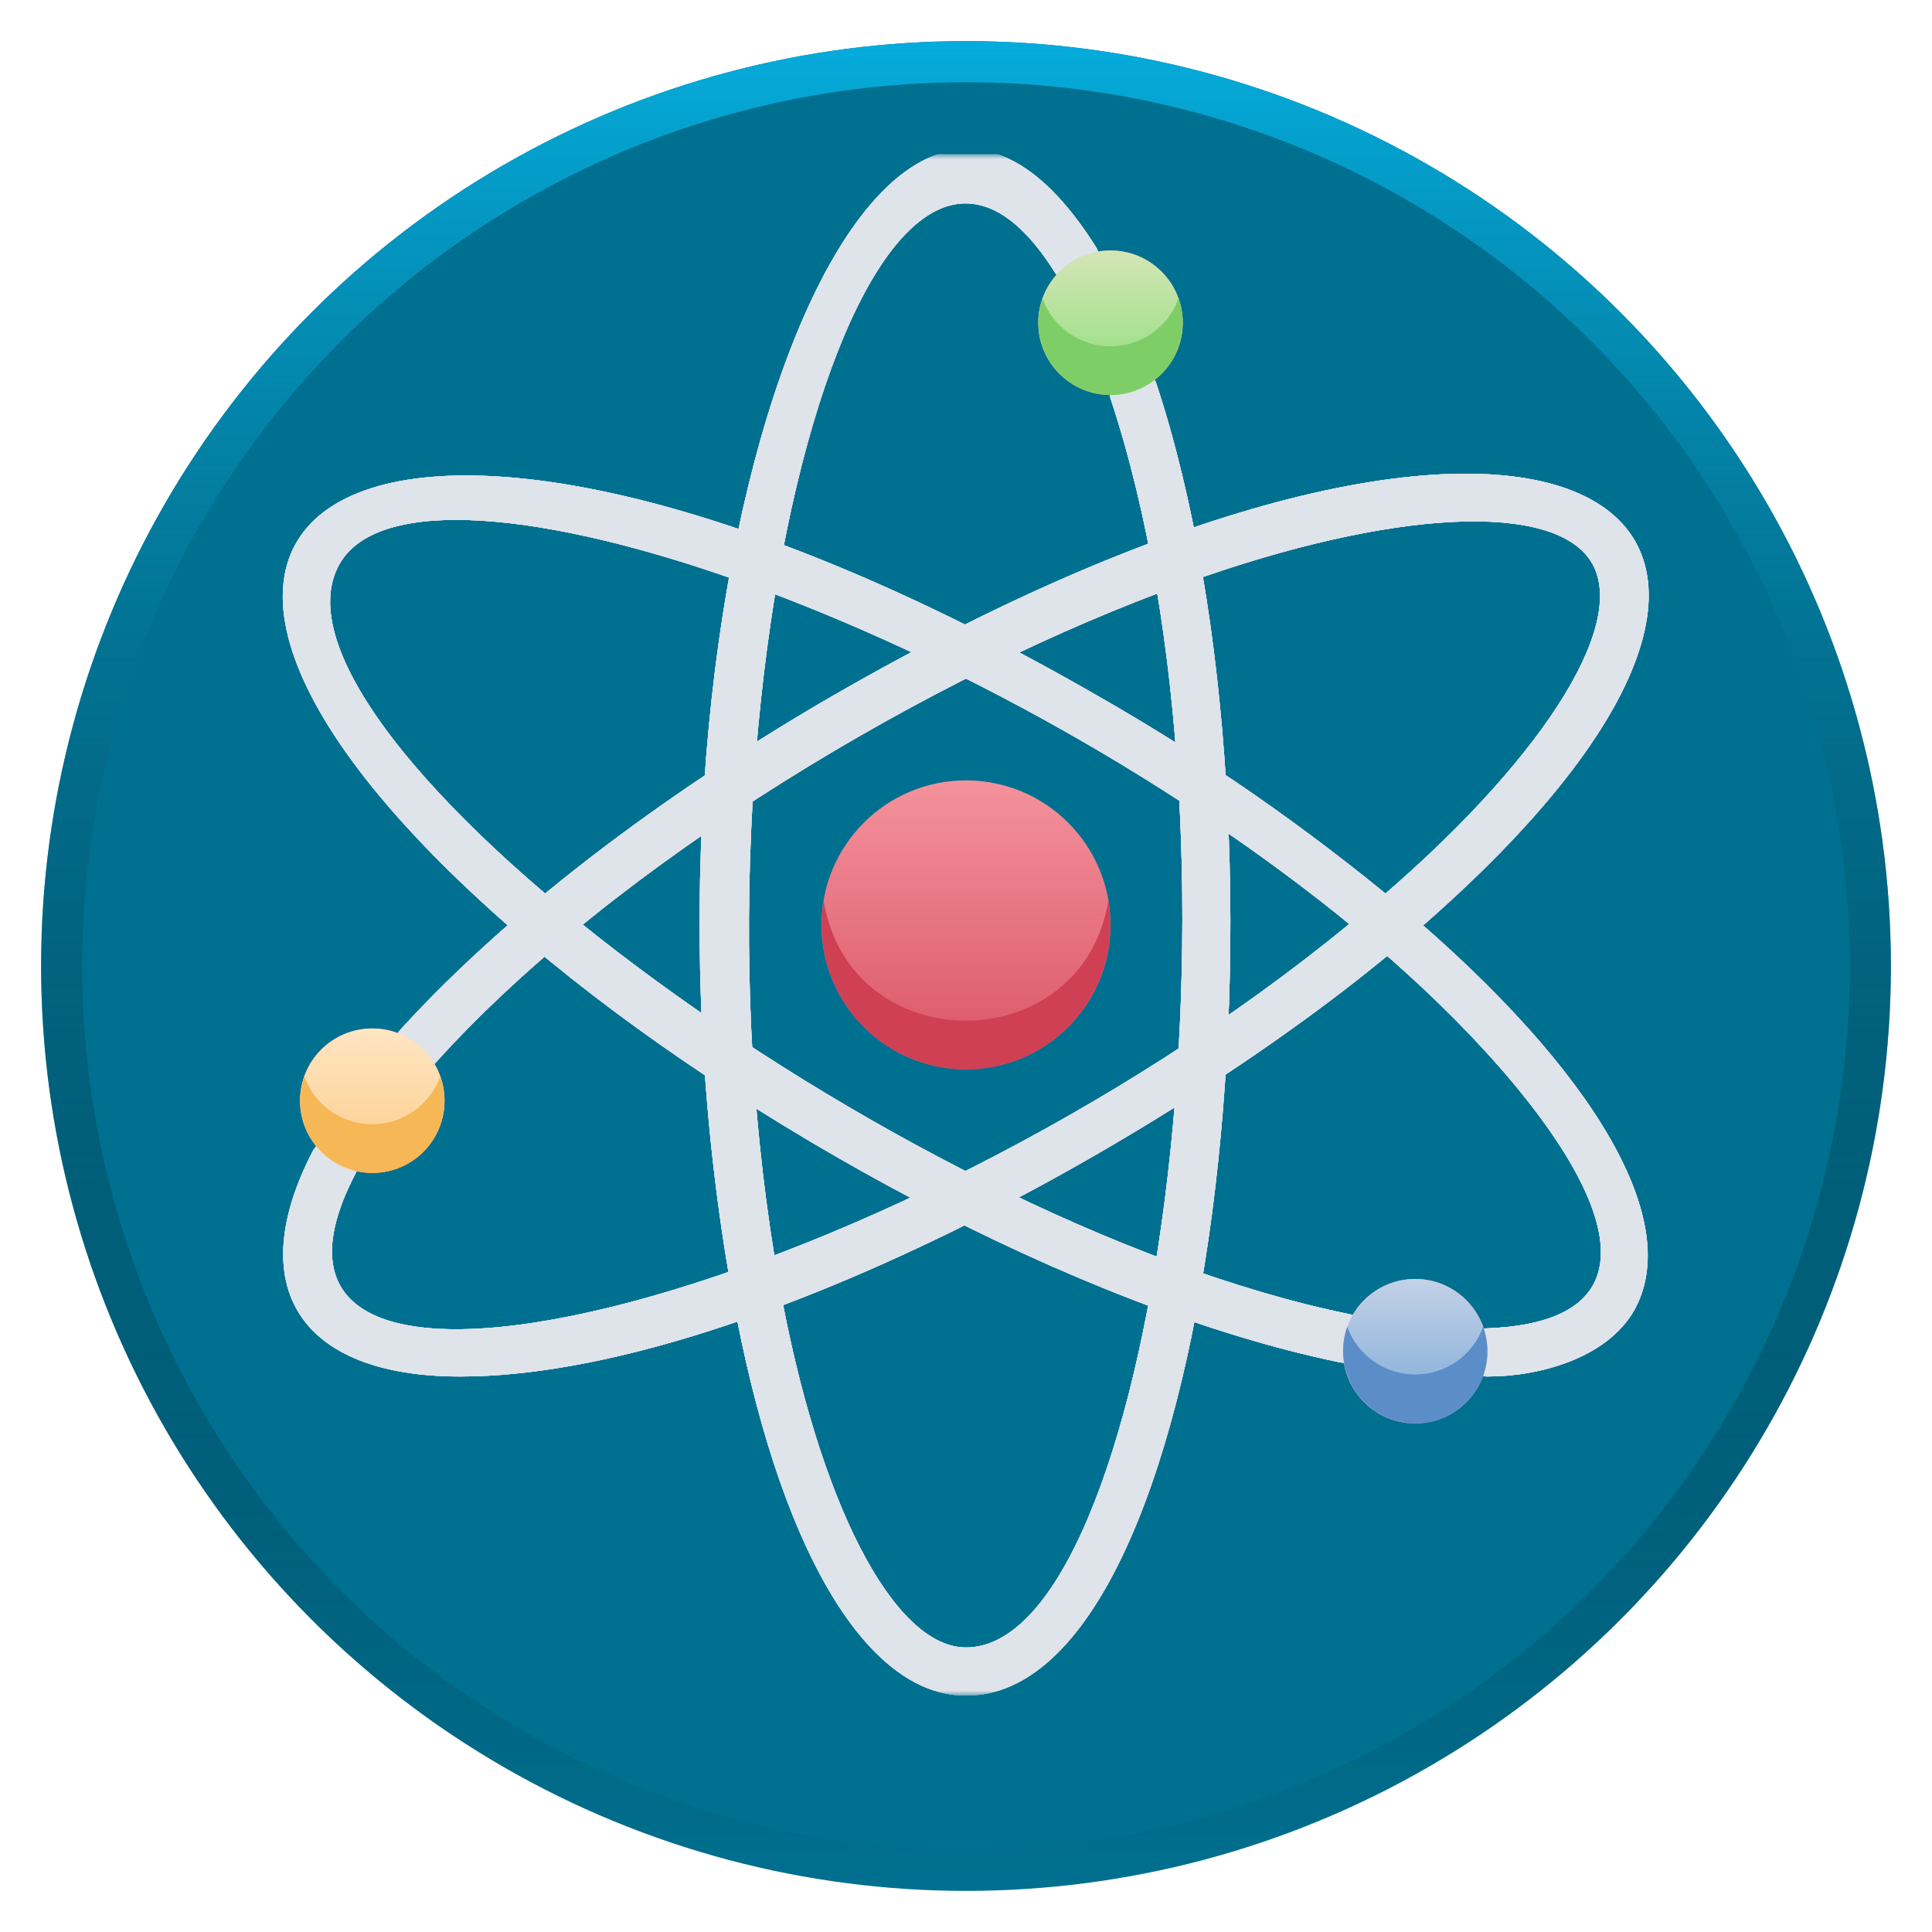 <svg width="188" height="188" viewBox="0 0 188 188" fill="none" xmlns="http://www.w3.org/2000/svg">
<g filter="url(#filter0_d_392_854)">
<circle cx="94" cy="90" r="90" fill="#007090"/>
<circle cx="94" cy="90" r="88" stroke="url(#paint0_linear_392_854)" stroke-width="4"/>
</g>
<g clip-path="url(#clip0_392_854)">
<mask id="mask0_392_854" style="mask-type:luminance" maskUnits="userSpaceOnUse" x="19" y="15" width="150" height="150">
<path d="M169 15H19V165H169V15Z" fill="white"/>
</mask>
<g mask="url(#mask0_392_854)">
<path d="M94 104.063C101.767 104.063 108.063 97.766 108.063 90C108.063 82.234 101.767 75.938 94 75.938C86.234 75.938 79.938 82.234 79.938 90C79.938 97.766 86.234 104.063 94 104.063Z" fill="url(#paint1_linear_392_854)"/>
<path d="M94 165C84.156 165 75.648 150.375 71.242 125.859C59.078 58.383 84.367 -11.321 106.633 24.023C106.962 24.552 107.068 25.189 106.928 25.796C106.787 26.402 106.411 26.928 105.883 27.258C105.354 27.587 104.717 27.693 104.11 27.552C103.504 27.412 102.978 27.036 102.648 26.508C84.625 -2.203 65.383 66.89 75.836 125.015C79.656 146.25 86.969 160.312 94 160.312C112 160.312 122.992 83.906 108.062 38.765C107.896 38.182 107.962 37.557 108.247 37.022C108.531 36.486 109.013 36.082 109.589 35.894C110.166 35.706 110.793 35.748 111.338 36.013C111.884 36.277 112.306 36.743 112.516 37.312C127.398 82.383 118.281 165 94 165Z" fill="#DFE3EA"/>
<path d="M94 165C84.156 165 75.648 150.375 71.242 125.859C59.078 58.383 84.367 -11.321 106.633 24.023C106.962 24.552 107.068 25.189 106.928 25.796C106.787 26.402 106.411 26.928 105.883 27.258C105.354 27.587 104.717 27.693 104.11 27.552C103.504 27.412 102.978 27.036 102.648 26.508C84.625 -2.203 65.383 66.89 75.836 125.015C79.656 146.25 86.969 160.312 94 160.312C112 160.312 122.992 83.906 108.062 38.765C107.896 38.182 107.962 37.557 108.247 37.022C108.531 36.486 109.013 36.082 109.589 35.894C110.166 35.706 110.793 35.748 111.338 36.013C111.884 36.277 112.306 36.743 112.516 37.312C127.398 82.383 118.281 165 94 165Z" fill="#DFE3EA"/>
<path d="M108.062 38.438C111.946 38.438 115.094 35.289 115.094 31.406C115.094 27.523 111.946 24.375 108.062 24.375C104.179 24.375 101.031 27.523 101.031 31.406C101.031 35.289 104.179 38.438 108.062 38.438Z" fill="url(#paint2_linear_392_854)"/>
<path d="M94 165C84.156 165 75.648 150.375 71.242 125.859C59.078 58.383 84.367 -11.321 106.633 24.023C106.962 24.552 107.068 25.189 106.928 25.796C106.787 26.402 106.411 26.928 105.883 27.258C105.354 27.587 104.717 27.693 104.11 27.552C103.504 27.412 102.978 27.036 102.648 26.508C84.625 -2.203 65.383 66.89 75.836 125.015C79.656 146.25 86.969 160.312 94 160.312C112 160.312 122.992 83.906 108.062 38.765C107.896 38.182 107.962 37.557 108.247 37.022C108.531 36.486 109.013 36.082 109.589 35.894C110.166 35.706 110.793 35.748 111.338 36.013C111.884 36.277 112.306 36.743 112.516 37.312C127.398 82.383 118.281 165 94 165Z" fill="#DFE3EA"/>
<path d="M94 165C84.156 165 75.648 150.375 71.242 125.859C59.078 58.383 84.367 -11.321 106.633 24.023C106.962 24.552 107.068 25.189 106.928 25.796C106.787 26.402 106.411 26.928 105.883 27.258C105.354 27.587 104.717 27.693 104.11 27.552C103.504 27.412 102.978 27.036 102.648 26.508C84.625 -2.203 65.383 66.89 75.836 125.015C79.656 146.25 86.969 160.312 94 160.312C112 160.312 122.992 83.906 108.062 38.765C107.896 38.182 107.962 37.557 108.247 37.022C108.531 36.486 109.013 36.082 109.589 35.894C110.166 35.706 110.793 35.748 111.338 36.013C111.884 36.277 112.306 36.743 112.516 37.312C127.398 82.383 118.281 165 94 165Z" fill="#DFE3EA"/>
<path d="M108.062 38.438C111.946 38.438 115.094 35.289 115.094 31.406C115.094 27.523 111.946 24.375 108.062 24.375C104.179 24.375 101.031 27.523 101.031 31.406C101.031 35.289 104.179 38.438 108.062 38.438Z" fill="url(#paint3_linear_392_854)"/>
<path d="M144.742 133.945C144.121 133.945 143.524 133.698 143.085 133.258C142.645 132.819 142.398 132.223 142.398 131.601C142.398 130.979 142.645 130.383 143.085 129.944C143.524 129.504 144.121 129.257 144.742 129.257C167.383 128.366 150.93 106.499 133.516 91.757C96.953 60.843 40.727 41.578 33.062 54.843C23.687 71.085 86.594 118.687 131.289 127.874C131.911 127.999 132.457 128.365 132.809 128.892C133.161 129.42 133.288 130.065 133.164 130.687C133.04 131.309 132.674 131.855 132.146 132.207C131.619 132.558 130.973 132.686 130.352 132.562C104.852 127.312 72.297 109.476 51.531 91.874C-0.031 48.117 37.469 27.75 106.891 67.757C117.337 73.723 127.235 80.601 136.469 88.312C155.453 104.39 163.867 119.062 158.969 127.593C156.273 132.187 149.781 133.945 144.742 133.945Z" fill="#DFE3EA"/>
<path d="M144.742 133.945C144.121 133.945 143.524 133.698 143.085 133.258C142.645 132.819 142.398 132.223 142.398 131.601C142.398 130.979 142.645 130.383 143.085 129.944C143.524 129.504 144.121 129.257 144.742 129.257C167.383 128.366 150.93 106.499 133.516 91.757C96.953 60.843 40.727 41.578 33.062 54.843C23.687 71.085 86.594 118.687 131.289 127.874C131.911 127.999 132.457 128.365 132.809 128.892C133.161 129.42 133.288 130.065 133.164 130.687C133.04 131.309 132.674 131.855 132.146 132.207C131.619 132.558 130.973 132.686 130.352 132.562C104.852 127.312 72.297 109.476 51.531 91.874C-0.031 48.117 37.469 27.75 106.891 67.757C117.337 73.723 127.235 80.601 136.469 88.312C155.453 104.39 163.867 119.062 158.969 127.593C156.273 132.187 149.781 133.945 144.742 133.945Z" fill="#DFE3EA"/>
<path d="M137.711 138.515C141.594 138.515 144.742 135.367 144.742 131.484C144.742 127.601 141.594 124.452 137.711 124.452C133.828 124.452 130.68 127.601 130.68 131.484C130.68 135.367 133.828 138.515 137.711 138.515Z" fill="url(#paint4_linear_392_854)"/>
<path d="M144.742 133.945C144.121 133.945 143.524 133.698 143.085 133.258C142.645 132.819 142.398 132.223 142.398 131.601C142.398 130.979 142.645 130.383 143.085 129.944C143.524 129.504 144.121 129.257 144.742 129.257C167.383 128.366 150.93 106.499 133.516 91.757C96.953 60.843 40.727 41.578 33.062 54.843C23.687 71.085 86.594 118.687 131.289 127.874C131.911 127.999 132.457 128.365 132.809 128.892C133.161 129.42 133.288 130.065 133.164 130.687C133.04 131.309 132.674 131.855 132.146 132.207C131.619 132.558 130.973 132.686 130.352 132.562C104.852 127.312 72.297 109.476 51.531 91.874C-0.031 48.117 37.469 27.75 106.891 67.757C117.337 73.723 127.235 80.601 136.469 88.312C155.453 104.39 163.867 119.062 158.969 127.593C156.273 132.187 149.781 133.945 144.742 133.945Z" fill="#DFE3EA"/>
<path d="M144.742 133.945C144.121 133.945 143.524 133.698 143.085 133.258C142.645 132.819 142.398 132.223 142.398 131.601C142.398 130.979 142.645 130.383 143.085 129.944C143.524 129.504 144.121 129.257 144.742 129.257C167.383 128.366 150.93 106.499 133.516 91.757C96.953 60.843 40.727 41.578 33.062 54.843C23.687 71.085 86.594 118.687 131.289 127.874C131.911 127.999 132.457 128.365 132.809 128.892C133.161 129.42 133.288 130.065 133.164 130.687C133.04 131.309 132.674 131.855 132.146 132.207C131.619 132.558 130.973 132.686 130.352 132.562C104.852 127.312 72.297 109.476 51.531 91.874C-0.031 48.117 37.469 27.75 106.891 67.757C117.337 73.723 127.235 80.601 136.469 88.312C155.453 104.39 163.867 119.062 158.969 127.593C156.273 132.187 149.781 133.945 144.742 133.945Z" fill="#DFE3EA"/>
<path d="M137.711 138.515C141.594 138.515 144.742 135.367 144.742 131.484C144.742 127.601 141.594 124.452 137.711 124.452C133.828 124.452 130.68 127.601 130.68 131.484C130.68 135.367 133.828 138.515 137.711 138.515Z" fill="url(#paint5_linear_392_854)"/>
<path d="M44.781 133.945C28.984 133.945 23.687 125.039 30.414 112.055C30.7 111.501 31.194 111.084 31.787 110.895C32.381 110.706 33.025 110.761 33.578 111.047C34.131 111.333 34.548 111.827 34.737 112.42C34.926 113.014 34.872 113.658 34.586 114.211C18.719 144.68 89.195 125.648 133.328 88.219C149.781 74.367 158.406 60.961 154.938 54.844C151.469 48.727 135.484 49.5 115.305 56.766C90.742 65.531 59.805 84.07 42.437 103.359C42.021 103.823 41.438 104.101 40.816 104.134C40.194 104.167 39.584 103.952 39.121 103.535C38.658 103.119 38.379 102.535 38.346 101.913C38.313 101.291 38.529 100.682 38.945 100.219C50.359 87.656 66.391 76.172 81.109 67.664C151.422 27.141 187.492 48.586 136.469 91.781C114.344 110.531 71.969 133.945 44.781 133.945Z" fill="#DFE3EA"/>
<path d="M44.781 133.945C28.984 133.945 23.687 125.039 30.414 112.055C30.7 111.501 31.194 111.084 31.787 110.895C32.381 110.706 33.025 110.761 33.578 111.047C34.131 111.333 34.548 111.827 34.737 112.42C34.926 113.014 34.872 113.658 34.586 114.211C18.719 144.68 89.195 125.648 133.328 88.219C149.781 74.367 158.406 60.961 154.938 54.844C151.469 48.727 135.484 49.5 115.305 56.766C90.742 65.531 59.805 84.07 42.437 103.359C42.021 103.823 41.438 104.101 40.816 104.134C40.194 104.167 39.584 103.952 39.121 103.535C38.658 103.119 38.379 102.535 38.346 101.913C38.313 101.291 38.529 100.682 38.945 100.219C50.359 87.656 66.391 76.172 81.109 67.664C151.422 27.141 187.492 48.586 136.469 91.781C114.344 110.531 71.969 133.945 44.781 133.945Z" fill="#DFE3EA"/>
<path d="M36.226 114.14C40.11 114.14 43.258 110.992 43.258 107.109C43.258 103.226 40.11 100.078 36.226 100.078C32.343 100.078 29.195 103.226 29.195 107.109C29.195 110.992 32.343 114.14 36.226 114.14Z" fill="url(#paint6_linear_392_854)"/>
<path d="M44.781 133.945C28.984 133.945 23.687 125.039 30.414 112.055C30.7 111.501 31.194 111.084 31.787 110.895C32.381 110.706 33.025 110.761 33.578 111.047C34.131 111.333 34.548 111.827 34.737 112.42C34.926 113.014 34.872 113.658 34.586 114.211C18.719 144.68 89.195 125.648 133.328 88.219C149.781 74.367 158.406 60.961 154.938 54.844C151.469 48.727 135.484 49.5 115.305 56.766C90.742 65.531 59.805 84.07 42.437 103.359C42.021 103.823 41.438 104.101 40.816 104.134C40.194 104.167 39.584 103.952 39.121 103.535C38.658 103.119 38.379 102.535 38.346 101.913C38.313 101.291 38.529 100.682 38.945 100.219C50.359 87.656 66.391 76.172 81.109 67.664C151.422 27.141 187.492 48.586 136.469 91.781C114.344 110.531 71.969 133.945 44.781 133.945Z" fill="#DFE3EA"/>
<path d="M44.781 133.945C28.984 133.945 23.687 125.039 30.414 112.055C30.7 111.501 31.194 111.084 31.787 110.895C32.381 110.706 33.025 110.761 33.578 111.047C34.131 111.333 34.548 111.827 34.737 112.42C34.926 113.014 34.872 113.658 34.586 114.211C18.719 144.68 89.195 125.648 133.328 88.219C149.781 74.367 158.406 60.961 154.938 54.844C151.469 48.727 135.484 49.5 115.305 56.766C90.742 65.531 59.805 84.07 42.437 103.359C42.021 103.823 41.438 104.101 40.816 104.134C40.194 104.167 39.584 103.952 39.121 103.535C38.658 103.119 38.379 102.535 38.346 101.913C38.313 101.291 38.529 100.682 38.945 100.219C50.359 87.656 66.391 76.172 81.109 67.664C151.422 27.141 187.492 48.586 136.469 91.781C114.344 110.531 71.969 133.945 44.781 133.945Z" fill="#DFE3EA"/>
<path d="M36.226 114.14C40.11 114.14 43.258 110.992 43.258 107.109C43.258 103.226 40.11 100.078 36.226 100.078C32.343 100.078 29.195 103.226 29.195 107.109C29.195 110.992 32.343 114.14 36.226 114.14Z" fill="url(#paint7_linear_392_854)"/>
<path d="M94 104.063C91.956 104.06 89.937 103.613 88.084 102.751C86.231 101.889 84.588 100.634 83.269 99.072C81.951 97.51 80.988 95.68 80.45 93.708C79.91 91.737 79.808 89.671 80.148 87.656C82.726 103.219 105.273 103.195 107.851 87.656C108.192 89.671 108.089 91.737 107.55 93.708C107.011 95.68 106.049 97.51 104.731 99.072C103.412 100.634 101.769 101.889 99.916 102.751C98.062 103.613 96.044 104.06 94 104.063Z" fill="#CF4055"/>
<path d="M108.062 38.438C106.939 38.434 105.833 38.162 104.837 37.644C103.84 37.125 102.983 36.376 102.336 35.458C101.688 34.54 101.271 33.48 101.117 32.367C100.963 31.255 101.079 30.122 101.453 29.062C101.946 30.42 102.844 31.593 104.027 32.422C105.209 33.25 106.618 33.695 108.062 33.695C109.506 33.695 110.916 33.25 112.098 32.422C113.281 31.593 114.179 30.42 114.672 29.062C115.046 30.122 115.161 31.255 115.008 32.367C114.854 33.48 114.437 34.54 113.789 35.458C113.142 36.376 112.284 37.125 111.288 37.644C110.292 38.162 109.186 38.434 108.062 38.438Z" fill="#7ECE67"/>
<path d="M143.804 135C142.922 136.511 141.508 137.638 139.839 138.162C138.17 138.686 136.366 138.569 134.778 137.834C133.191 137.099 131.934 135.798 131.254 134.187C130.575 132.575 130.52 130.767 131.101 129.117C131.594 130.475 132.492 131.647 133.675 132.476C134.858 133.305 136.267 133.749 137.711 133.749C139.155 133.749 140.564 133.305 141.746 132.476C142.929 131.647 143.827 130.475 144.32 129.117C144.666 130.076 144.799 131.099 144.71 132.115C144.621 133.131 144.312 134.115 143.804 135Z" fill="#5B8DC9"/>
<path d="M39.742 113.203C38.497 113.915 37.064 114.23 35.635 114.105C34.206 113.979 32.85 113.42 31.748 112.502C30.646 111.584 29.851 110.35 29.471 108.967C29.09 107.584 29.141 106.118 29.617 104.765C30.11 106.123 31.009 107.295 32.191 108.124C33.373 108.953 34.783 109.398 36.227 109.398C37.671 109.398 39.08 108.953 40.262 108.124C41.445 107.295 42.343 106.123 42.836 104.765C43.386 106.312 43.378 108.002 42.813 109.543C42.248 111.084 41.162 112.379 39.742 113.203Z" fill="#F6B756"/>
</g>
</g>
<defs>
<filter id="filter0_d_392_854" x="0" y="0" width="188" height="188" filterUnits="userSpaceOnUse" color-interpolation-filters="sRGB">
<feFlood flood-opacity="0" result="BackgroundImageFix"/>
<feColorMatrix in="SourceAlpha" type="matrix" values="0 0 0 0 0 0 0 0 0 0 0 0 0 0 0 0 0 0 127 0" result="hardAlpha"/>
<feOffset dy="4"/>
<feGaussianBlur stdDeviation="2"/>
<feComposite in2="hardAlpha" operator="out"/>
<feColorMatrix type="matrix" values="0 0 0 0 0 0 0 0 0 0 0 0 0 0 0 0 0 0 0.4 0"/>
<feBlend mode="normal" in2="BackgroundImageFix" result="effect1_dropShadow_392_854"/>
<feBlend mode="normal" in="SourceGraphic" in2="effect1_dropShadow_392_854" result="shape"/>
</filter>
<linearGradient id="paint0_linear_392_854" x1="94" y1="0" x2="94" y2="180" gradientUnits="userSpaceOnUse">
<stop stop-color="#05ACDC"/>
<stop offset="1" stop-opacity="0"/>
</linearGradient>
<linearGradient id="paint1_linear_392_854" x1="94" y1="104.063" x2="94" y2="75.938" gradientUnits="userSpaceOnUse">
<stop stop-color="#DA5466"/>
<stop offset="1" stop-color="#F4929C"/>
</linearGradient>
<linearGradient id="paint2_linear_392_854" x1="108.062" y1="38.438" x2="108.062" y2="24.375" gradientUnits="userSpaceOnUse">
<stop stop-color="#DA5466"/>
<stop offset="1" stop-color="#F4929C"/>
</linearGradient>
<linearGradient id="paint3_linear_392_854" x1="108.062" y1="38.438" x2="108.062" y2="24.375" gradientUnits="userSpaceOnUse">
<stop stop-color="#8CDD79"/>
<stop offset="1" stop-color="#D4E6B6"/>
</linearGradient>
<linearGradient id="paint4_linear_392_854" x1="137.711" y1="138.515" x2="137.711" y2="124.452" gradientUnits="userSpaceOnUse">
<stop stop-color="#DA5466"/>
<stop offset="1" stop-color="#F4929C"/>
</linearGradient>
<linearGradient id="paint5_linear_392_854" x1="137.711" y1="138.515" x2="137.711" y2="124.452" gradientUnits="userSpaceOnUse">
<stop stop-color="#7AA8D7"/>
<stop offset="1" stop-color="#C3D2E7"/>
</linearGradient>
<linearGradient id="paint6_linear_392_854" x1="36.226" y1="114.14" x2="36.226" y2="100.078" gradientUnits="userSpaceOnUse">
<stop stop-color="#DA5466"/>
<stop offset="1" stop-color="#F4929C"/>
</linearGradient>
<linearGradient id="paint7_linear_392_854" x1="36.226" y1="114.14" x2="36.226" y2="100.078" gradientUnits="userSpaceOnUse">
<stop stop-color="#FBCC88"/>
<stop offset="1" stop-color="#FFE5C3"/>
</linearGradient>
<clipPath id="clip0_392_854">
<rect width="150" height="150" fill="white" transform="translate(19 15)"/>
</clipPath>
</defs>
</svg>
